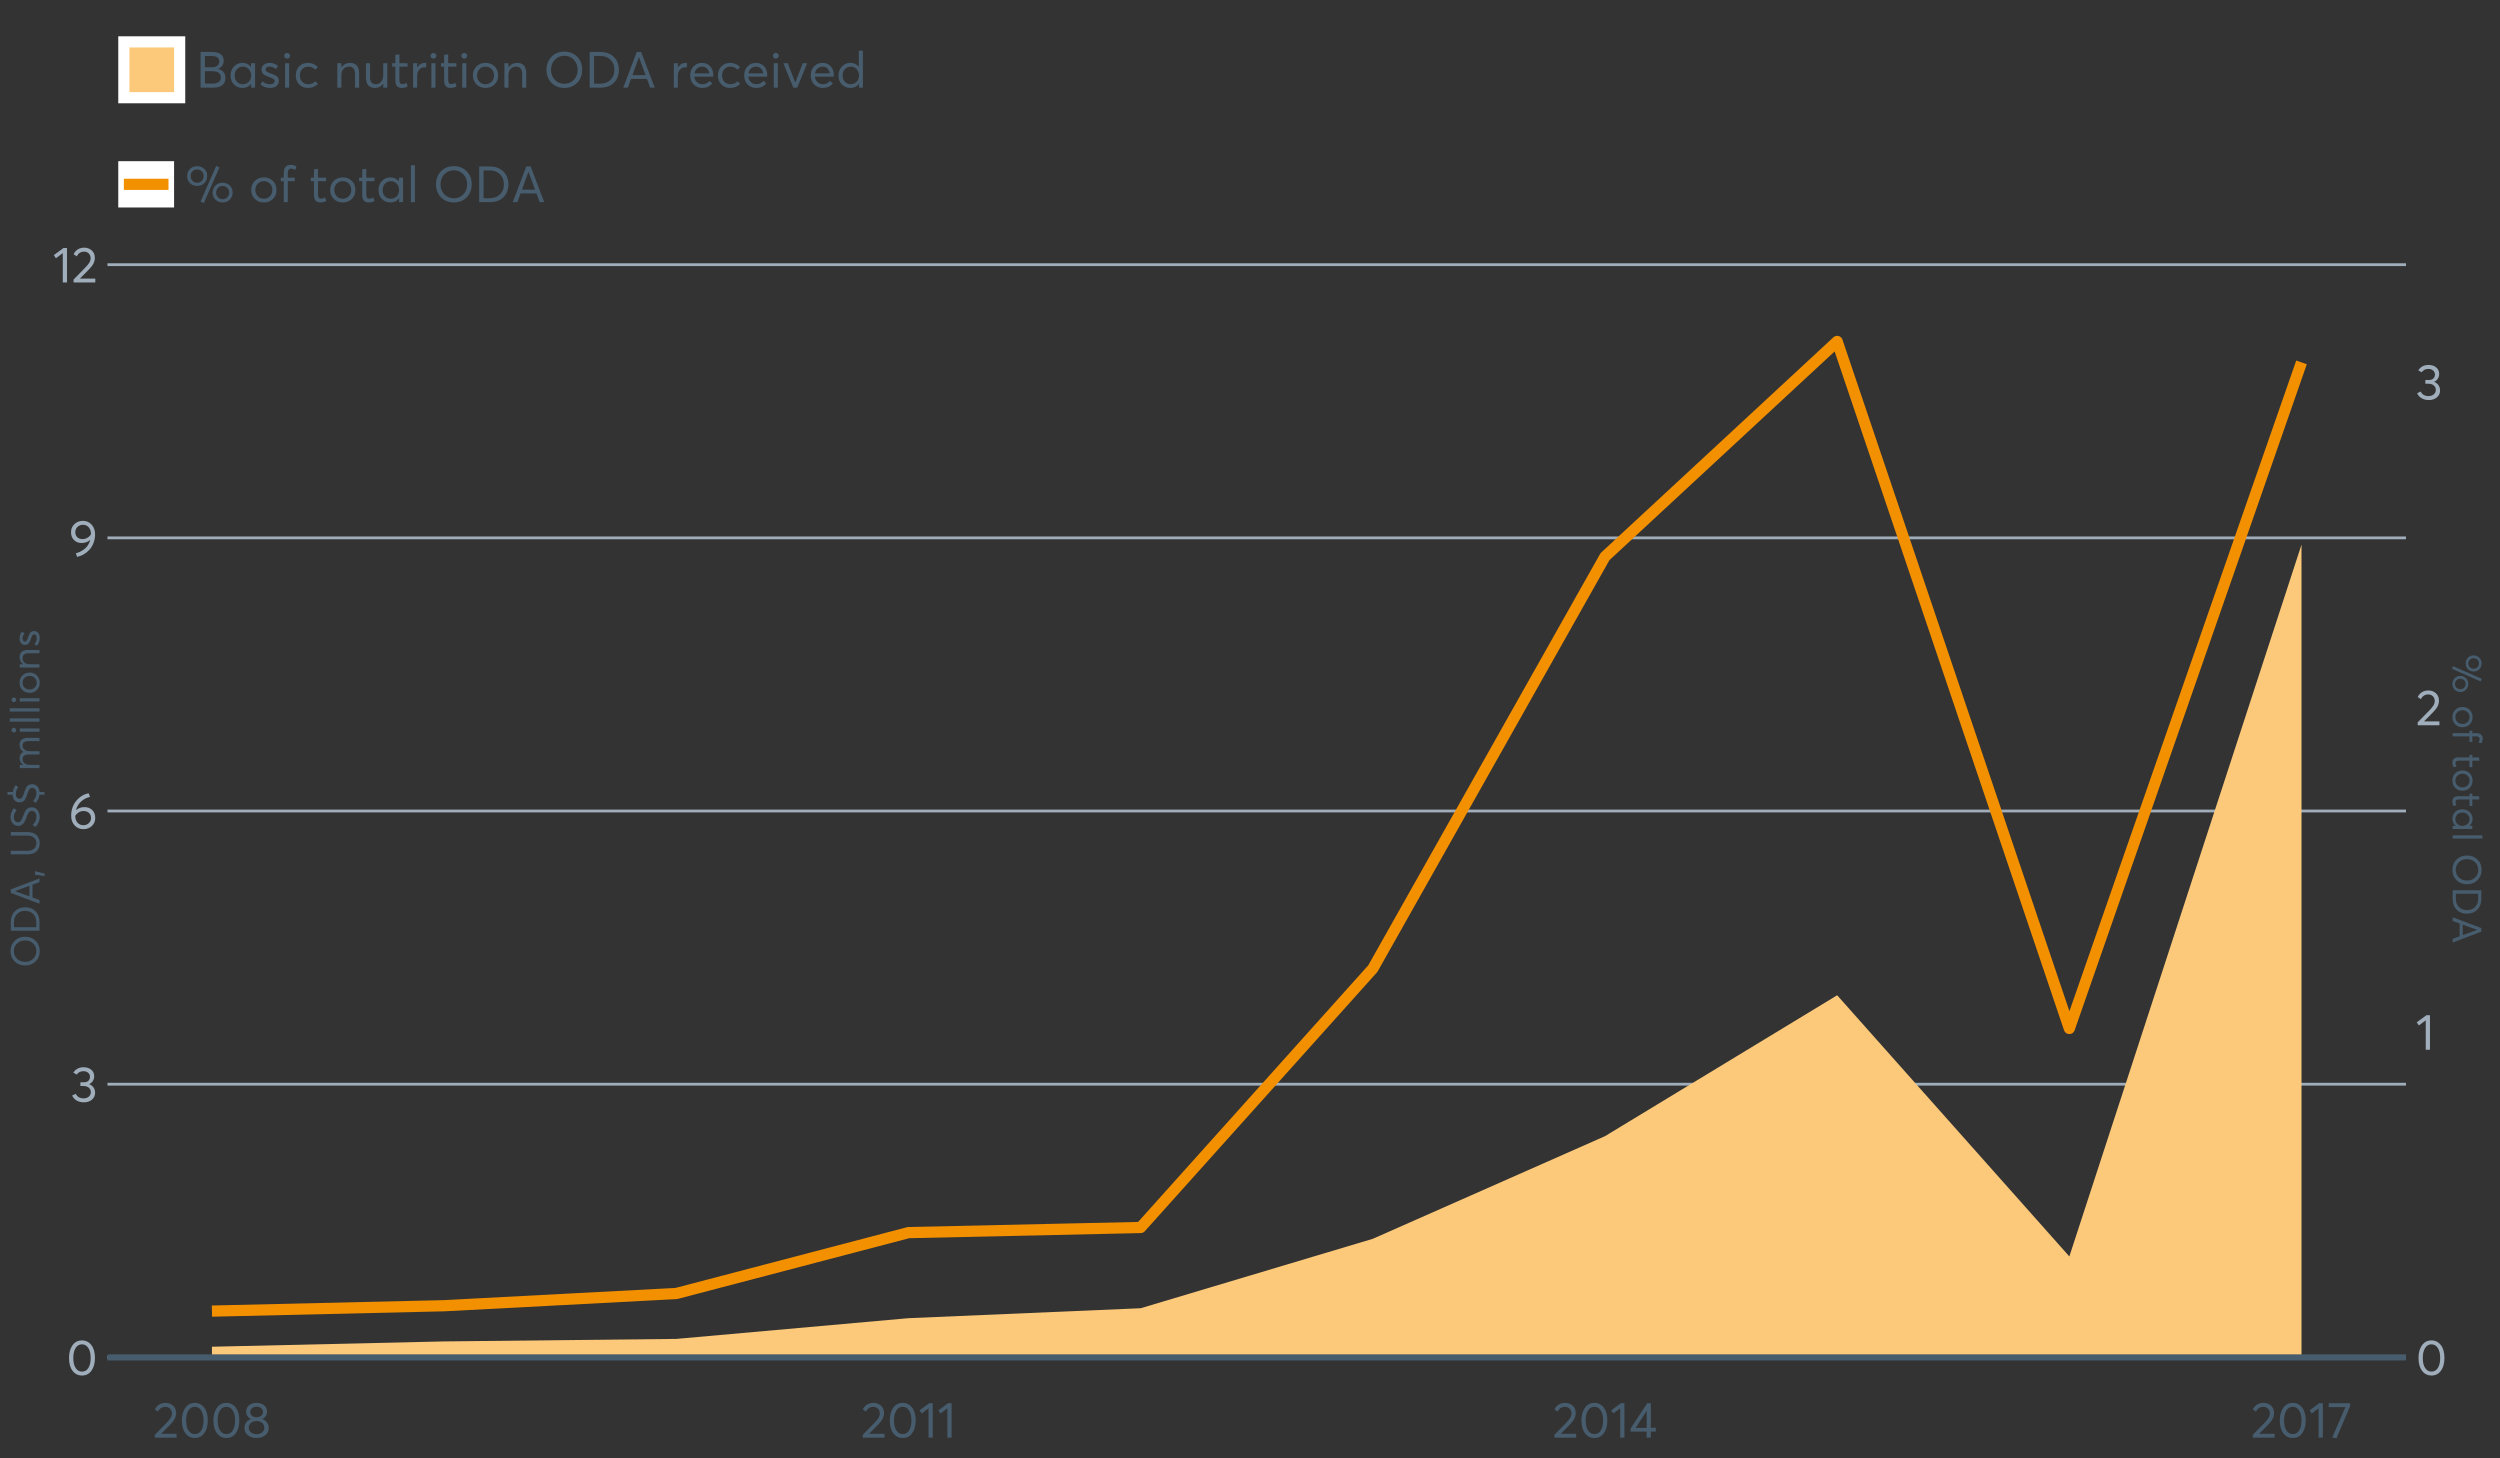 <?xml version="1.0" encoding="UTF-8"?>
<svg xmlns="http://www.w3.org/2000/svg" xmlns:xlink="http://www.w3.org/1999/xlink" width="1234.286pt" height="720pt" viewBox="0 0 1234.286 720" version="1.1">
<rect x="0" y="0" width="1234.286" height="720" fill="#333333" stroke="none"/>
<defs>
<g>
<symbol overflow="visible" id="glyph0-0">
<path style="stroke:none;" d="M 7.789 0.148 C 5.883 0.145 4.344 -0.617 3.164 -2.145 C 1.98 -3.676 1.387 -5.797 1.391 -8.508 C 1.387 -11.086 1.957 -13.176 3.102 -14.785 C 4.238 -16.387 5.801 -17.191 7.789 -17.191 C 9.688 -17.191 11.23 -16.426 12.414 -14.895 C 13.594 -13.363 14.184 -11.234 14.188 -8.508 C 14.184 -5.926 13.617 -3.836 12.488 -2.242 C 11.352 -0.648 9.785 0.145 7.789 0.148 Z M 7.789 -1.785 C 9.141 -1.781 10.195 -2.383 10.953 -3.594 C 11.703 -4.797 12.082 -6.438 12.082 -8.508 C 12.082 -10.641 11.688 -12.297 10.902 -13.48 C 10.113 -14.66 9.074 -15.25 7.789 -15.254 C 6.445 -15.25 5.395 -14.645 4.637 -13.43 C 3.871 -12.215 3.492 -10.574 3.496 -8.508 C 3.492 -6.391 3.887 -4.738 4.676 -3.559 C 5.461 -2.371 6.496 -1.781 7.789 -1.785 Z M 7.789 -1.785 "/>
</symbol>
<symbol overflow="visible" id="glyph0-1">
<path style="stroke:none;" d="M 9.129 -8.832 C 10.035 -8.48 10.746 -7.934 11.262 -7.191 C 11.773 -6.445 12.027 -5.57 12.031 -4.562 C 12.027 -3.172 11.508 -2.039 10.469 -1.164 C 9.426 -0.289 8.109 0.145 6.523 0.148 C 5.113 0.145 3.902 -0.156 2.887 -0.77 C 1.867 -1.379 1.137 -2.199 0.695 -3.227 L 2.504 -4.066 C 3.18 -2.562 4.48 -1.809 6.398 -1.812 C 7.391 -1.809 8.223 -2.094 8.902 -2.668 C 9.578 -3.234 9.918 -3.977 9.922 -4.887 C 9.918 -5.746 9.598 -6.465 8.953 -7.043 C 8.309 -7.621 7.383 -7.91 6.176 -7.914 L 4.762 -7.914 L 4.762 -9.75 L 6.426 -9.75 C 7.445 -9.75 8.215 -10.004 8.73 -10.516 C 9.242 -11.027 9.496 -11.672 9.5 -12.453 C 9.496 -13.273 9.191 -13.945 8.582 -14.461 C 7.969 -14.973 7.207 -15.227 6.301 -15.23 C 4.824 -15.227 3.719 -14.676 2.977 -13.57 L 1.289 -14.488 C 1.75 -15.312 2.414 -15.969 3.285 -16.457 C 4.152 -16.945 5.176 -17.191 6.352 -17.191 C 7.855 -17.191 9.102 -16.789 10.098 -15.988 C 11.086 -15.184 11.582 -14.098 11.586 -12.727 C 11.582 -11.883 11.367 -11.117 10.938 -10.43 C 10.504 -9.742 9.902 -9.215 9.129 -8.855 Z M 9.129 -8.832 "/>
</symbol>
<symbol overflow="visible" id="glyph0-2">
<path style="stroke:none;" d="M 7.938 -10.742 C 9.488 -10.738 10.762 -10.254 11.758 -9.289 C 12.746 -8.32 13.242 -7.004 13.246 -5.332 C 13.242 -3.762 12.684 -2.453 11.57 -1.414 C 10.453 -0.371 9.051 0.145 7.367 0.148 C 5.645 0.145 4.215 -0.465 3.074 -1.688 C 1.93 -2.91 1.359 -4.488 1.363 -6.426 C 1.359 -9.367 2.211 -11.855 3.918 -13.891 C 5.617 -15.922 7.652 -17.145 10.02 -17.562 L 10.641 -15.777 C 8.984 -15.395 7.535 -14.648 6.301 -13.543 C 5.059 -12.434 4.207 -10.996 3.746 -9.227 L 3.77 -9.227 C 4.875 -10.234 6.266 -10.738 7.938 -10.742 Z M 7.344 -1.812 C 8.461 -1.809 9.379 -2.152 10.094 -2.84 C 10.805 -3.523 11.16 -4.363 11.164 -5.359 C 11.16 -6.398 10.824 -7.234 10.156 -7.863 C 9.484 -8.488 8.59 -8.801 7.465 -8.805 C 6.574 -8.801 5.777 -8.578 5.074 -8.133 C 4.371 -7.688 3.812 -7.133 3.398 -6.473 L 3.398 -6.301 C 3.398 -4.957 3.766 -3.875 4.5 -3.051 C 5.234 -2.223 6.18 -1.809 7.344 -1.812 Z M 7.344 -1.812 "/>
</symbol>
<symbol overflow="visible" id="glyph0-3">
<path style="stroke:none;" d="M 7.07 -17.191 C 8.77 -17.191 10.191 -16.57 11.336 -15.328 C 12.473 -14.086 13.043 -12.473 13.047 -10.492 C 13.043 -9.004 12.785 -7.598 12.277 -6.277 C 11.762 -4.949 11.086 -3.828 10.246 -2.914 C 9.398 -1.992 8.449 -1.234 7.402 -0.633 C 6.348 -0.031 5.262 0.375 4.141 0.594 L 3.547 -1.191 C 5.23 -1.617 6.715 -2.375 8 -3.461 C 9.277 -4.543 10.16 -5.969 10.641 -7.738 L 10.594 -7.766 C 9.449 -6.75 8.035 -6.246 6.352 -6.25 C 4.844 -6.246 3.602 -6.734 2.629 -7.715 C 1.648 -8.688 1.16 -9.984 1.164 -11.609 C 1.16 -13.195 1.723 -14.523 2.852 -15.59 C 3.973 -16.656 5.379 -17.191 7.07 -17.191 Z M 6.797 -8.188 C 7.656 -8.184 8.461 -8.398 9.215 -8.832 C 9.965 -9.258 10.562 -9.828 11.012 -10.543 L 11.012 -10.668 C 11.008 -12.039 10.641 -13.145 9.906 -13.988 C 9.168 -14.828 8.23 -15.25 7.094 -15.254 C 5.965 -15.25 5.047 -14.895 4.34 -14.188 C 3.625 -13.473 3.27 -12.613 3.273 -11.609 C 3.27 -10.578 3.594 -9.754 4.242 -9.129 C 4.887 -8.5 5.738 -8.184 6.797 -8.188 Z M 6.797 -8.188 "/>
</symbol>
<symbol overflow="visible" id="glyph0-4">
<path style="stroke:none;" d="M 4.961 0 L 4.961 -14.512 L 1.562 -11.957 L 0.52 -13.52 L 5.309 -17.043 L 7.043 -17.043 L 7.043 0 Z M 4.961 0 "/>
</symbol>
<symbol overflow="visible" id="glyph0-5">
<path style="stroke:none;" d="M 4.141 -1.91 L 11.707 -1.91 L 11.707 0 L 0.992 0 L 0.969 -1.438 L 6.797 -7.391 C 7.656 -8.281 8.305 -9.078 8.742 -9.773 C 9.18 -10.469 9.398 -11.195 9.402 -11.957 C 9.398 -12.898 9.102 -13.68 8.508 -14.301 C 7.914 -14.918 7.145 -15.227 6.203 -15.23 C 4.562 -15.227 3.34 -14.449 2.531 -12.898 L 0.992 -13.965 C 2.078 -16.113 3.855 -17.191 6.324 -17.191 C 7.742 -17.191 8.957 -16.734 9.969 -15.824 C 10.977 -14.914 11.484 -13.699 11.484 -12.18 C 11.484 -11.199 11.258 -10.266 10.812 -9.375 C 10.363 -8.48 9.621 -7.504 8.582 -6.449 L 4.141 -1.961 Z M 4.141 -1.91 "/>
</symbol>
<symbol overflow="visible" id="glyph0-6">
<path style="stroke:none;" d="M 9.871 -9.227 C 10.844 -8.91 11.629 -8.355 12.227 -7.566 C 12.82 -6.77 13.117 -5.812 13.121 -4.688 C 13.117 -3.25 12.547 -2.082 11.41 -1.191 C 10.266 -0.297 8.836 0.145 7.121 0.148 C 5.379 0.145 3.949 -0.309 2.828 -1.227 C 1.699 -2.141 1.137 -3.297 1.141 -4.688 C 1.137 -5.812 1.434 -6.77 2.031 -7.566 C 2.625 -8.355 3.402 -8.91 4.367 -9.227 L 4.367 -9.254 C 3.734 -9.449 3.18 -9.879 2.703 -10.543 C 2.219 -11.199 1.98 -11.969 1.984 -12.848 C 1.98 -14.188 2.461 -15.246 3.422 -16.023 C 4.383 -16.801 5.613 -17.191 7.121 -17.191 C 8.652 -17.191 9.898 -16.793 10.852 -16 C 11.801 -15.203 12.273 -14.152 12.277 -12.848 C 12.273 -11.984 12.031 -11.219 11.547 -10.555 C 11.059 -9.883 10.5 -9.449 9.871 -9.254 Z M 7.121 -15.328 C 6.191 -15.328 5.438 -15.07 4.859 -14.559 C 4.277 -14.047 3.988 -13.426 3.992 -12.699 C 3.988 -11.918 4.277 -11.297 4.859 -10.828 C 5.438 -10.355 6.191 -10.117 7.121 -10.121 C 8.059 -10.117 8.824 -10.355 9.41 -10.828 C 9.996 -11.297 10.289 -11.918 10.293 -12.699 C 10.289 -13.457 9.988 -14.086 9.387 -14.582 C 8.785 -15.078 8.027 -15.328 7.121 -15.328 Z M 7.121 -1.738 C 8.258 -1.734 9.184 -2.043 9.898 -2.668 C 10.605 -3.285 10.961 -4.035 10.965 -4.91 C 10.961 -5.887 10.605 -6.676 9.898 -7.281 C 9.184 -7.883 8.258 -8.184 7.121 -8.188 C 5.957 -8.184 5.023 -7.883 4.316 -7.281 C 3.602 -6.676 3.246 -5.887 3.25 -4.91 C 3.246 -4 3.617 -3.242 4.363 -2.641 C 5.105 -2.035 6.023 -1.734 7.121 -1.738 Z M 7.121 -1.738 "/>
</symbol>
<symbol overflow="visible" id="glyph0-7">
<path style="stroke:none;" d="M 8.684 0 L 8.684 -3 L 0.77 -3 L 0.77 -4.488 L 9.004 -17.043 L 10.766 -17.043 L 10.766 -4.887 L 13.246 -4.887 L 13.246 -3 L 10.766 -3 L 10.766 0 Z M 3.273 -4.836 L 8.73 -4.836 L 8.73 -13.246 Z M 3.273 -4.836 "/>
</symbol>
<symbol overflow="visible" id="glyph0-8">
<path style="stroke:none;" d="M 0.668 -17.043 L 11.211 -17.043 L 11.211 -15.578 L 4.465 0.297 L 2.383 -0.125 L 8.906 -15.105 L 0.668 -15.105 Z M 0.668 -17.043 "/>
</symbol>
<symbol overflow="visible" id="glyph0-9">
<path style="stroke:none;" d="M 10.891 -9.254 C 11.965 -9.02 12.84 -8.523 13.52 -7.766 C 14.191 -7 14.531 -6 14.535 -4.762 C 14.531 -3.32 14.035 -2.168 13.047 -1.301 C 12.051 -0.434 10.586 0 8.656 0 L 2.234 0 L 2.234 -17.613 L 7.988 -17.613 C 9.77 -17.613 11.164 -17.262 12.168 -16.559 C 13.164 -15.855 13.664 -14.773 13.668 -13.32 C 13.664 -12.422 13.43 -11.609 12.961 -10.875 C 12.488 -10.141 11.797 -9.613 10.891 -9.301 Z M 4.391 -15.629 L 4.391 -10.047 L 7.961 -10.047 C 8.918 -10.043 9.742 -10.273 10.43 -10.738 C 11.117 -11.199 11.461 -11.918 11.461 -12.898 C 11.461 -14.715 10.152 -15.625 7.539 -15.629 Z M 8.062 -1.984 C 9.352 -1.98 10.375 -2.23 11.137 -2.738 C 11.895 -3.238 12.273 -3.98 12.277 -4.961 C 12.273 -5.949 11.918 -6.723 11.211 -7.281 C 10.496 -7.832 9.48 -8.109 8.16 -8.113 L 4.391 -8.113 L 4.391 -1.984 Z M 8.062 -1.984 "/>
</symbol>
<symbol overflow="visible" id="glyph0-10">
<path style="stroke:none;" d="M 11.285 -12.082 L 13.297 -12.082 L 13.297 0 L 11.359 0 L 11.359 -1.91 L 11.336 -1.91 C 10.309 -0.539 8.902 0.145 7.121 0.148 C 5.41 0.145 3.996 -0.414 2.875 -1.539 C 1.75 -2.66 1.188 -4.133 1.191 -5.953 C 1.188 -7.738 1.746 -9.23 2.863 -10.43 C 3.977 -11.629 5.387 -12.227 7.094 -12.23 C 8.812 -12.227 10.203 -11.574 11.262 -10.27 L 11.285 -10.27 Z M 7.293 -1.688 C 8.414 -1.688 9.371 -2.086 10.168 -2.891 C 10.957 -3.688 11.355 -4.711 11.359 -5.953 C 11.355 -7.191 10.973 -8.234 10.207 -9.09 C 9.438 -9.938 8.473 -10.363 7.316 -10.367 C 6.156 -10.363 5.184 -9.957 4.402 -9.141 C 3.613 -8.32 3.223 -7.258 3.227 -5.953 C 3.223 -4.711 3.598 -3.688 4.352 -2.891 C 5.102 -2.086 6.082 -1.688 7.293 -1.688 Z M 7.293 -1.688 "/>
</symbol>
<symbol overflow="visible" id="glyph0-11">
<path style="stroke:none;" d="M 5.605 0.148 C 3.734 0.145 2.156 -0.43 0.867 -1.586 L 1.91 -3.102 C 2.949 -2.137 4.18 -1.656 5.605 -1.66 C 6.297 -1.656 6.852 -1.816 7.266 -2.133 C 7.68 -2.445 7.887 -2.824 7.887 -3.273 C 7.887 -3.734 7.684 -4.086 7.277 -4.328 C 6.871 -4.566 6.164 -4.859 5.16 -5.211 C 5.09 -5.223 5.039 -5.238 5.012 -5.258 C 3.832 -5.668 2.938 -6.141 2.32 -6.672 C 1.699 -7.199 1.387 -7.969 1.391 -8.98 C 1.387 -9.902 1.762 -10.676 2.516 -11.297 C 3.266 -11.918 4.223 -12.227 5.383 -12.23 C 6.918 -12.227 8.297 -11.73 9.523 -10.742 L 8.484 -9.152 C 7.523 -9.98 6.457 -10.395 5.285 -10.395 C 4.801 -10.395 4.367 -10.262 3.992 -9.996 C 3.609 -9.73 3.422 -9.391 3.422 -8.98 C 3.422 -8.547 3.605 -8.199 3.98 -7.938 C 4.348 -7.668 4.926 -7.387 5.707 -7.094 C 5.836 -7.043 6.078 -6.953 6.434 -6.82 C 6.789 -6.688 7.023 -6.594 7.141 -6.547 C 7.254 -6.492 7.453 -6.406 7.738 -6.285 C 8.016 -6.16 8.207 -6.07 8.309 -6.016 C 8.406 -5.957 8.559 -5.863 8.766 -5.73 C 8.973 -5.598 9.113 -5.48 9.188 -5.383 C 9.262 -5.281 9.359 -5.148 9.488 -4.984 C 9.609 -4.816 9.699 -4.656 9.75 -4.5 C 9.797 -4.344 9.836 -4.16 9.871 -3.953 C 9.902 -3.746 9.918 -3.527 9.922 -3.301 C 9.918 -2.305 9.547 -1.484 8.805 -0.832 C 8.059 -0.18 6.992 0.145 5.605 0.148 Z M 5.605 0.148 "/>
</symbol>
<symbol overflow="visible" id="glyph0-12">
<path style="stroke:none;" d="M 3.102 -14.312 C 2.684 -14.309 2.34 -14.445 2.07 -14.723 C 1.793 -14.992 1.656 -15.328 1.66 -15.727 C 1.656 -16.121 1.793 -16.453 2.07 -16.73 C 2.34 -17 2.684 -17.137 3.102 -17.141 C 3.492 -17.137 3.832 -16.996 4.117 -16.719 C 4.395 -16.434 4.535 -16.105 4.539 -15.727 C 4.535 -15.328 4.395 -14.992 4.117 -14.723 C 3.832 -14.445 3.492 -14.309 3.102 -14.312 Z M 2.082 0 L 2.082 -12.082 L 4.094 -12.082 L 4.094 0 Z M 2.082 0 "/>
</symbol>
<symbol overflow="visible" id="glyph0-13">
<path style="stroke:none;" d="M 7.145 0.148 C 5.387 0.145 3.953 -0.426 2.84 -1.574 C 1.719 -2.723 1.16 -4.207 1.164 -6.027 C 1.16 -7.844 1.727 -9.332 2.863 -10.492 C 3.992 -11.648 5.445 -12.227 7.219 -12.23 C 8.145 -12.227 9.039 -12.043 9.91 -11.672 C 10.773 -11.297 11.5 -10.762 12.082 -10.07 L 10.691 -8.855 C 9.879 -9.859 8.754 -10.363 7.316 -10.367 C 6.109 -10.363 5.121 -9.961 4.352 -9.152 C 3.582 -8.34 3.199 -7.297 3.199 -6.027 C 3.199 -4.734 3.578 -3.688 4.34 -2.891 C 5.098 -2.086 6.09 -1.688 7.316 -1.688 C 8.719 -1.688 9.859 -2.164 10.742 -3.125 L 12.129 -1.887 C 11.598 -1.289 10.895 -0.801 10.02 -0.422 C 9.145 -0.043 8.184 0.145 7.145 0.148 Z M 7.145 0.148 "/>
</symbol>
<symbol overflow="visible" id="glyph0-14">
<path style="stroke:none;" d=""/>
</symbol>
<symbol overflow="visible" id="glyph0-15">
<path style="stroke:none;" d="M 8.336 -12.23 C 9.672 -12.227 10.73 -11.801 11.508 -10.953 C 12.285 -10.098 12.672 -8.836 12.676 -7.168 L 12.676 0 L 10.668 0 L 10.668 -6.598 C 10.664 -9.109 9.68 -10.363 7.715 -10.367 C 6.555 -10.363 5.633 -9.98 4.945 -9.215 C 4.258 -8.445 3.914 -7.383 3.918 -6.027 L 3.918 0 L 1.91 0 L 1.91 -12.082 L 3.918 -12.082 L 3.918 -9.973 L 3.945 -9.973 C 5 -11.477 6.465 -12.227 8.336 -12.23 Z M 8.336 -12.23 "/>
</symbol>
<symbol overflow="visible" id="glyph0-16">
<path style="stroke:none;" d="M 10.195 -12.082 L 12.203 -12.082 L 12.203 0 L 10.195 0 L 10.195 -2.008 L 10.172 -2.008 C 9.16 -0.57 7.836 0.145 6.203 0.148 C 4.762 0.145 3.645 -0.27 2.852 -1.102 C 2.055 -1.938 1.656 -3.199 1.66 -4.887 L 1.66 -12.082 L 3.672 -12.082 L 3.672 -5.457 C 3.668 -4.113 3.91 -3.152 4.402 -2.566 C 4.887 -1.98 5.629 -1.688 6.621 -1.688 C 7.613 -1.688 8.457 -2.094 9.152 -2.914 C 9.848 -3.727 10.195 -4.832 10.195 -6.227 Z M 10.195 -12.082 "/>
</symbol>
<symbol overflow="visible" id="glyph0-17">
<path style="stroke:none;" d="M 5.332 0.148 C 3.23 0.145 2.18 -1.102 2.184 -3.598 L 2.184 -10.344 L 0.645 -10.344 L 0.645 -12.082 L 2.184 -12.082 L 2.184 -16.199 L 4.191 -16.422 L 4.191 -12.082 L 8.211 -12.082 L 8.211 -10.344 L 4.191 -10.344 L 4.191 -3.895 C 4.188 -3.148 4.301 -2.602 4.527 -2.258 C 4.75 -1.906 5.133 -1.734 5.68 -1.738 C 6.305 -1.734 6.984 -1.941 7.715 -2.355 L 8.262 -0.594 C 7.367 -0.098 6.391 0.145 5.332 0.148 Z M 5.332 0.148 "/>
</symbol>
<symbol overflow="visible" id="glyph0-18">
<path style="stroke:none;" d="M 7.887 -12.23 C 8.137 -12.227 8.301 -12.219 8.383 -12.203 L 8.383 -9.973 C 8.02 -10.004 7.754 -10.02 7.59 -10.02 C 6.461 -10.02 5.57 -9.629 4.91 -8.855 C 4.246 -8.074 3.914 -7.066 3.918 -5.828 L 3.918 0 L 1.91 0 L 1.91 -12.082 L 3.918 -12.082 L 3.918 -9.945 L 3.945 -9.945 C 4.883 -11.465 6.199 -12.227 7.887 -12.23 Z M 7.887 -12.23 "/>
</symbol>
<symbol overflow="visible" id="glyph0-19">
<path style="stroke:none;" d="M 7.418 0.148 C 5.562 0.145 4.055 -0.438 2.898 -1.613 C 1.738 -2.785 1.16 -4.258 1.164 -6.027 C 1.16 -7.797 1.738 -9.273 2.898 -10.457 C 4.055 -11.637 5.562 -12.227 7.418 -12.23 C 9.203 -12.227 10.68 -11.648 11.855 -10.492 C 13.027 -9.332 13.617 -7.844 13.617 -6.027 C 13.617 -4.207 13.027 -2.723 11.855 -1.574 C 10.68 -0.426 9.203 0.145 7.418 0.148 Z M 7.418 -1.688 C 8.59 -1.688 9.578 -2.094 10.383 -2.914 C 11.184 -3.727 11.582 -4.766 11.586 -6.027 C 11.582 -7.297 11.188 -8.34 10.395 -9.152 C 9.598 -9.961 8.605 -10.363 7.418 -10.367 C 6.176 -10.363 5.16 -9.945 4.375 -9.113 C 3.59 -8.277 3.199 -7.25 3.199 -6.027 C 3.199 -4.801 3.59 -3.77 4.375 -2.938 C 5.16 -2.102 6.176 -1.688 7.418 -1.688 Z M 7.418 -1.688 "/>
</symbol>
<symbol overflow="visible" id="glyph0-20">
<path style="stroke:none;" d="M 10.32 0.148 C 7.703 0.145 5.574 -0.699 3.93 -2.395 C 2.285 -4.086 1.465 -6.223 1.465 -8.805 C 1.465 -11.383 2.285 -13.523 3.93 -15.23 C 5.574 -16.93 7.703 -17.781 10.32 -17.785 C 12.828 -17.781 14.922 -16.953 16.594 -15.293 C 18.266 -13.629 19.102 -11.465 19.102 -8.805 C 19.102 -6.156 18.266 -4.004 16.594 -2.344 C 14.922 -0.684 12.828 0.145 10.32 0.148 Z M 10.32 -1.91 C 12.168 -1.91 13.719 -2.559 14.969 -3.855 C 16.215 -5.152 16.84 -6.801 16.844 -8.805 C 16.84 -10.82 16.215 -12.477 14.969 -13.777 C 13.719 -15.074 12.168 -15.727 10.32 -15.727 C 8.383 -15.727 6.797 -15.059 5.555 -13.73 C 4.312 -12.395 3.691 -10.754 3.695 -8.805 C 3.691 -6.852 4.312 -5.215 5.555 -3.895 C 6.797 -2.57 8.383 -1.91 10.32 -1.91 Z M 10.32 -1.91 "/>
</symbol>
<symbol overflow="visible" id="glyph0-21">
<path style="stroke:none;" d="M 2.234 0 L 2.234 -17.613 L 7.516 -17.613 C 10.277 -17.613 12.488 -16.797 14.152 -15.168 C 15.809 -13.539 16.641 -11.41 16.645 -8.781 C 16.641 -6.148 15.824 -4.027 14.199 -2.418 C 12.566 -0.805 10.363 0 7.59 0 Z M 4.391 -1.961 L 7.441 -1.961 C 9.543 -1.957 11.234 -2.594 12.516 -3.871 C 13.797 -5.141 14.438 -6.777 14.438 -8.781 C 14.438 -10.812 13.801 -12.465 12.527 -13.742 C 11.254 -15.012 9.59 -15.648 7.539 -15.652 L 4.391 -15.652 Z M 4.391 -1.961 "/>
</symbol>
<symbol overflow="visible" id="glyph0-22">
<path style="stroke:none;" d="M 13.965 0 L 12.402 -4.293 L 4.539 -4.293 L 2.977 0 L 0.695 0 L 7.367 -17.613 L 9.523 -17.613 L 16.246 0 Z M 5.234 -6.176 L 11.707 -6.176 L 8.484 -14.984 L 8.434 -14.984 Z M 5.234 -6.176 "/>
</symbol>
<symbol overflow="visible" id="glyph0-23">
<path style="stroke:none;" d="M 12.551 -6.227 C 12.551 -6.09 12.543 -5.918 12.527 -5.707 L 12.504 -5.406 L 3.199 -5.406 C 3.332 -4.281 3.766 -3.379 4.5 -2.703 C 5.234 -2.023 6.148 -1.688 7.242 -1.688 C 8.648 -1.688 9.781 -2.23 10.641 -3.324 L 12.055 -2.109 C 10.875 -0.605 9.246 0.145 7.168 0.148 C 5.426 0.145 3.992 -0.426 2.863 -1.574 C 1.727 -2.723 1.16 -4.207 1.164 -6.027 C 1.16 -7.828 1.711 -9.312 2.812 -10.48 C 3.914 -11.645 5.289 -12.227 6.945 -12.23 C 8.609 -12.227 9.961 -11.664 11 -10.543 C 12.031 -9.414 12.551 -7.977 12.551 -6.227 Z M 9.402 -9.477 C 8.789 -10.066 8.004 -10.363 7.043 -10.367 C 6.082 -10.363 5.258 -10.07 4.574 -9.488 C 3.887 -8.898 3.453 -8.094 3.273 -7.07 L 10.566 -7.07 C 10.398 -8.074 10.012 -8.875 9.402 -9.477 Z M 9.402 -9.477 "/>
</symbol>
<symbol overflow="visible" id="glyph0-24">
<path style="stroke:none;" d="M 10.195 -12.082 L 12.379 -12.082 L 7.465 0 L 5.531 0 L 0.594 -12.082 L 2.754 -12.082 L 6.473 -2.555 L 6.547 -2.555 Z M 10.195 -12.082 "/>
</symbol>
<symbol overflow="visible" id="glyph0-25">
<path style="stroke:none;" d="M 11.211 -18.258 L 13.223 -18.258 L 13.223 0 L 11.312 0 L 11.312 -1.91 L 11.262 -1.91 C 10.234 -0.539 8.844 0.145 7.094 0.148 C 5.387 0.145 3.973 -0.414 2.852 -1.539 C 1.723 -2.66 1.16 -4.133 1.164 -5.953 C 1.16 -7.738 1.719 -9.23 2.84 -10.43 C 3.953 -11.629 5.363 -12.227 7.07 -12.23 C 8.785 -12.227 10.156 -11.574 11.188 -10.27 L 11.211 -10.27 Z M 7.27 -1.688 C 8.359 -1.688 9.301 -2.086 10.094 -2.891 C 10.887 -3.688 11.285 -4.711 11.285 -5.953 C 11.285 -7.191 10.902 -8.234 10.145 -9.09 C 9.379 -9.938 8.43 -10.363 7.293 -10.367 C 6.133 -10.363 5.16 -9.957 4.375 -9.141 C 3.59 -8.32 3.199 -7.258 3.199 -5.953 C 3.199 -4.711 3.574 -3.688 4.328 -2.891 C 5.078 -2.086 6.059 -1.688 7.27 -1.688 Z M 7.27 -1.688 "/>
</symbol>
<symbol overflow="visible" id="glyph0-26">
<path style="stroke:none;" d="M 9.375 0.422 L 7.738 -0.273 L 15.453 -17.91 L 17.09 -17.191 Z M 6.051 -8.012 C 4.66 -8.008 3.492 -8.465 2.543 -9.375 C 1.59 -10.285 1.113 -11.465 1.117 -12.922 C 1.113 -14.273 1.57 -15.422 2.492 -16.359 C 3.406 -17.293 4.594 -17.758 6.051 -17.762 C 7.438 -17.758 8.613 -17.312 9.574 -16.422 C 10.531 -15.527 11.008 -14.359 11.012 -12.922 C 11.008 -11.547 10.547 -10.387 9.621 -9.438 C 8.695 -8.484 7.504 -8.008 6.051 -8.012 Z M 6.078 -9.602 C 7.016 -9.598 7.785 -9.914 8.383 -10.555 C 8.977 -11.188 9.273 -11.969 9.277 -12.898 C 9.273 -13.852 8.965 -14.633 8.348 -15.242 C 7.727 -15.844 6.969 -16.148 6.078 -16.148 C 5.133 -16.148 4.363 -15.836 3.77 -15.219 C 3.172 -14.594 2.875 -13.82 2.879 -12.898 C 2.875 -11.918 3.184 -11.125 3.797 -10.516 C 4.406 -9.902 5.164 -9.598 6.078 -9.602 Z M 18.629 0.148 C 17.238 0.145 16.07 -0.305 15.117 -1.215 C 14.164 -2.121 13.688 -3.297 13.691 -4.738 C 13.688 -6.094 14.152 -7.242 15.082 -8.188 C 16.008 -9.125 17.188 -9.598 18.629 -9.602 C 20.012 -9.598 21.188 -9.141 22.148 -8.234 C 23.109 -7.32 23.59 -6.156 23.59 -4.738 C 23.59 -3.363 23.129 -2.207 22.211 -1.266 C 21.293 -0.324 20.098 0.145 18.629 0.148 Z M 18.629 -1.438 C 19.582 -1.434 20.359 -1.75 20.961 -2.379 C 21.555 -3.008 21.855 -3.785 21.855 -4.715 C 21.855 -5.688 21.543 -6.477 20.922 -7.082 C 20.301 -7.684 19.535 -7.984 18.629 -7.988 C 17.684 -7.984 16.918 -7.672 16.332 -7.043 C 15.742 -6.414 15.449 -5.637 15.453 -4.715 C 15.449 -3.75 15.758 -2.965 16.371 -2.355 C 16.98 -1.742 17.73 -1.434 18.629 -1.438 Z M 18.629 -1.438 "/>
</symbol>
<symbol overflow="visible" id="glyph0-27">
<path style="stroke:none;" d="M 2.43 0 L 2.43 -10.344 L 0.941 -10.344 L 0.941 -12.082 L 2.43 -12.082 L 2.43 -14.512 C 2.426 -15.797 2.719 -16.773 3.309 -17.438 C 3.895 -18.098 4.727 -18.426 5.805 -18.43 C 6.828 -18.426 7.77 -18.172 8.633 -17.66 L 8.188 -15.926 C 7.391 -16.34 6.688 -16.547 6.078 -16.547 C 4.965 -16.547 4.41 -15.809 4.414 -14.336 L 4.414 -12.082 L 7.84 -12.082 L 7.84 -10.344 L 4.414 -10.344 L 4.414 0 Z M 2.43 0 "/>
</symbol>
<symbol overflow="visible" id="glyph0-28">
<path style="stroke:none;" d="M 2.082 0 L 2.082 -18.258 L 4.094 -18.258 L 4.094 0 Z M 2.082 0 "/>
</symbol>
<symbol overflow="visible" id="glyph1-0">
<path style="stroke:none;" d="M 0.121 -8.297 C 0.117 -6.195 -0.562 -4.48 -1.922 -3.16 C -3.285 -1.832 -5.004 -1.172 -7.078 -1.176 C -9.152 -1.172 -10.875 -1.832 -12.246 -3.16 C -13.613 -4.48 -14.297 -6.195 -14.301 -8.297 C -14.297 -10.316 -13.629 -11.996 -12.297 -13.34 C -10.957 -14.68 -9.219 -15.352 -7.082 -15.355 C -4.953 -15.352 -3.219 -14.68 -1.883 -13.34 C -0.547 -11.996 0.117 -10.316 0.121 -8.297 Z M -1.535 -8.297 C -1.535 -9.785 -2.055 -11.031 -3.102 -12.035 C -4.141 -13.039 -5.469 -13.539 -7.082 -13.543 C -8.699 -13.539 -10.031 -13.039 -11.078 -12.035 C -12.121 -11.031 -12.645 -9.785 -12.645 -8.297 C -12.645 -6.742 -12.109 -5.465 -11.039 -4.469 C -9.969 -3.469 -8.648 -2.969 -7.078 -2.973 C -5.508 -2.969 -4.191 -3.469 -3.129 -4.469 C -2.066 -5.465 -1.535 -6.742 -1.535 -8.297 Z M -1.535 -8.297 "/>
</symbol>
<symbol overflow="visible" id="glyph1-1">
<path style="stroke:none;" d="M 0 -1.797 L -14.16 -1.797 L -14.16 -6.043 C -14.156 -8.262 -13.5 -10.043 -12.195 -11.379 C -10.883 -12.715 -9.172 -13.383 -7.059 -13.383 C -4.945 -13.383 -3.242 -12.727 -1.945 -11.418 C -0.648 -10.105 0 -8.332 0 -6.102 Z M -1.574 -3.531 L -1.574 -5.984 C -1.57 -7.668 -2.082 -9.027 -3.109 -10.062 C -4.133 -11.09 -5.449 -11.605 -7.059 -11.609 C -8.691 -11.605 -10.02 -11.094 -11.047 -10.07 C -12.07 -9.043 -12.586 -7.707 -12.586 -6.062 L -12.586 -3.531 Z M -1.574 -3.531 "/>
</symbol>
<symbol overflow="visible" id="glyph1-2">
<path style="stroke:none;" d="M 0 -11.23 L -3.449 -9.973 L -3.449 -3.648 L 0 -2.395 L 0 -0.559 L -14.16 -5.922 L -14.16 -7.66 L 0 -13.062 Z M -4.965 -4.207 L -4.965 -9.414 L -12.047 -6.82 L -12.047 -6.781 Z M -4.965 -4.207 "/>
</symbol>
<symbol overflow="visible" id="glyph1-3">
<path style="stroke:none;" d="M 2.594 -0.637 L -2.195 -1.277 L -2.195 -3.051 L 2.594 -1.836 Z M 2.594 -0.637 "/>
</symbol>
<symbol overflow="visible" id="glyph1-4">
<path style="stroke:none;" d=""/>
</symbol>
<symbol overflow="visible" id="glyph1-5">
<path style="stroke:none;" d="M 0.121 -7.059 C 0.117 -5.406 -0.402 -4.082 -1.445 -3.09 C -2.488 -2.09 -3.93 -1.594 -5.766 -1.594 L -14.16 -1.594 L -14.16 -3.332 L -5.883 -3.332 C -4.566 -3.328 -3.512 -3.668 -2.723 -4.348 C -1.93 -5.023 -1.535 -5.926 -1.535 -7.059 C -1.535 -8.188 -1.922 -9.098 -2.703 -9.789 C -3.477 -10.48 -4.539 -10.828 -5.883 -10.828 L -14.16 -10.828 L -14.16 -12.566 L -5.766 -12.566 C -3.941 -12.562 -2.504 -12.066 -1.453 -11.078 C -0.406 -10.086 0.117 -8.746 0.121 -7.059 Z M 0.121 -7.059 "/>
</symbol>
<symbol overflow="visible" id="glyph1-6">
<path style="stroke:none;" d="M 0.121 -5.902 C 0.117 -3.918 -0.613 -2.246 -2.074 -0.879 L -3.391 -1.996 C -2.777 -2.484 -2.312 -3.082 -1.992 -3.789 C -1.672 -4.492 -1.512 -5.203 -1.516 -5.922 C -1.512 -6.797 -1.703 -7.5 -2.094 -8.027 C -2.477 -8.551 -3.012 -8.812 -3.691 -8.816 C -4.062 -8.812 -4.379 -8.75 -4.648 -8.625 C -4.91 -8.5 -5.148 -8.281 -5.355 -7.977 C -5.559 -7.668 -5.723 -7.375 -5.852 -7.09 C -5.977 -6.801 -6.141 -6.391 -6.344 -5.863 C -6.379 -5.766 -6.406 -5.691 -6.422 -5.645 C -6.609 -5.121 -6.77 -4.699 -6.91 -4.379 C -7.047 -4.051 -7.246 -3.68 -7.5 -3.262 C -7.75 -2.84 -8.004 -2.512 -8.266 -2.281 C -8.523 -2.047 -8.848 -1.848 -9.242 -1.676 C -9.633 -1.504 -10.07 -1.418 -10.551 -1.418 C -11.598 -1.418 -12.48 -1.836 -13.203 -2.672 C -13.918 -3.508 -14.285 -4.531 -14.301 -5.742 C -14.297 -7.336 -13.746 -8.832 -12.645 -10.23 L -11.289 -9.176 C -12.215 -8.07 -12.68 -6.926 -12.684 -5.742 C -12.68 -5.051 -12.496 -4.457 -12.133 -3.969 C -11.766 -3.473 -11.266 -3.227 -10.629 -3.23 C -10.363 -3.227 -10.121 -3.281 -9.902 -3.391 C -9.684 -3.496 -9.504 -3.617 -9.363 -3.75 C -9.223 -3.883 -9.066 -4.113 -8.895 -4.445 C -8.723 -4.777 -8.59 -5.039 -8.504 -5.234 C -8.414 -5.422 -8.281 -5.758 -8.098 -6.242 C -7.539 -7.703 -7.098 -8.668 -6.781 -9.133 C -6.102 -10.129 -5.133 -10.629 -3.871 -10.629 C -2.617 -10.629 -1.641 -10.164 -0.938 -9.242 C -0.234 -8.316 0.117 -7.203 0.121 -5.902 Z M 0.121 -5.902 "/>
</symbol>
<symbol overflow="visible" id="glyph1-7">
<path style="stroke:none;" d="M -3.609 -10.391 C -2.586 -10.387 -1.742 -10.047 -1.086 -9.363 C -0.426 -8.676 -0.055 -7.727 0.039 -6.523 L 2.473 -6.523 L 2.473 -5.188 L 0.02 -5.188 C -0.141 -3.652 -0.789 -2.297 -1.934 -1.117 L -3.172 -2.152 C -2.062 -3.277 -1.512 -4.562 -1.516 -6.004 C -1.512 -6.758 -1.691 -7.371 -2.055 -7.848 C -2.41 -8.316 -2.895 -8.555 -3.512 -8.555 C -4.172 -8.555 -4.668 -8.324 -4.996 -7.867 C -5.32 -7.406 -5.648 -6.641 -5.984 -5.566 C -6.152 -5.02 -6.301 -4.59 -6.422 -4.277 C -6.539 -3.965 -6.707 -3.598 -6.93 -3.18 C -7.148 -2.762 -7.375 -2.441 -7.609 -2.223 C -7.84 -2 -8.141 -1.809 -8.516 -1.645 C -8.883 -1.477 -9.297 -1.395 -9.754 -1.395 C -10.75 -1.395 -11.574 -1.73 -12.227 -2.402 C -12.875 -3.074 -13.227 -4 -13.281 -5.188 L -15.797 -5.188 L -15.797 -6.523 L -13.184 -6.523 C -12.969 -7.82 -12.48 -8.957 -11.727 -9.934 L -10.492 -8.914 C -11.273 -7.836 -11.664 -6.723 -11.668 -5.566 C -11.664 -4.848 -11.504 -4.27 -11.188 -3.84 C -10.867 -3.402 -10.422 -3.188 -9.852 -3.191 C -9.555 -3.188 -9.297 -3.25 -9.074 -3.379 C -8.844 -3.504 -8.641 -3.719 -8.465 -4.027 C -8.281 -4.332 -8.137 -4.621 -8.027 -4.895 C -7.914 -5.164 -7.77 -5.555 -7.598 -6.062 C -7.398 -6.672 -7.238 -7.145 -7.121 -7.477 C -6.996 -7.809 -6.824 -8.191 -6.602 -8.625 C -6.371 -9.055 -6.133 -9.375 -5.891 -9.594 C -5.641 -9.805 -5.328 -9.992 -4.945 -10.152 C -4.559 -10.309 -4.113 -10.387 -3.609 -10.391 Z M -3.609 -10.391 "/>
</symbol>
<symbol overflow="visible" id="glyph1-8">
<path style="stroke:none;" d="M -9.832 -13.082 C -9.832 -15.352 -8.449 -16.488 -5.684 -16.492 L 0 -16.492 L 0 -14.879 L -5.246 -14.879 C -6.316 -14.875 -7.102 -14.691 -7.598 -14.328 C -8.086 -13.961 -8.332 -13.387 -8.336 -12.605 C -8.332 -11.832 -8.012 -11.188 -7.379 -10.668 C -6.738 -10.148 -5.891 -9.891 -4.828 -9.891 L 0 -9.891 L 0 -8.277 L -5.266 -8.277 C -7.309 -8.273 -8.332 -7.504 -8.336 -5.965 C -8.332 -5.152 -8.012 -4.48 -7.379 -3.949 C -6.738 -3.418 -5.891 -3.152 -4.828 -3.152 L 0 -3.152 L 0 -1.555 L -9.715 -1.555 L -9.715 -3.152 L -8.039 -3.152 L -8.039 -3.172 C -8.609 -3.566 -9.051 -4.051 -9.363 -4.625 C -9.676 -5.195 -9.832 -5.801 -9.832 -6.441 C -9.832 -7.996 -9.191 -9.027 -7.918 -9.535 L -7.918 -9.555 C -9.191 -10.348 -9.832 -11.523 -9.832 -13.082 Z M -9.832 -13.082 "/>
</symbol>
<symbol overflow="visible" id="glyph1-9">
<path style="stroke:none;" d="M -11.508 -2.492 C -11.508 -2.156 -11.617 -1.883 -11.836 -1.664 C -12.055 -1.445 -12.324 -1.336 -12.645 -1.336 C -12.965 -1.336 -13.234 -1.445 -13.453 -1.664 C -13.672 -1.883 -13.781 -2.156 -13.781 -2.492 C -13.781 -2.809 -13.668 -3.082 -13.441 -3.309 C -13.215 -3.531 -12.949 -3.645 -12.645 -3.648 C -12.324 -3.645 -12.055 -3.531 -11.836 -3.309 C -11.617 -3.082 -11.508 -2.809 -11.508 -2.492 Z M 0 -1.676 L -9.715 -1.676 L -9.715 -3.289 L 0 -3.289 Z M 0 -1.676 "/>
</symbol>
<symbol overflow="visible" id="glyph1-10">
<path style="stroke:none;" d="M 0 -1.676 L -14.68 -1.676 L -14.68 -3.289 L 0 -3.289 Z M 0 -1.676 "/>
</symbol>
<symbol overflow="visible" id="glyph1-11">
<path style="stroke:none;" d="M 0.121 -5.965 C 0.117 -4.473 -0.352 -3.262 -1.293 -2.332 C -2.234 -1.402 -3.418 -0.938 -4.844 -0.938 C -6.266 -0.938 -7.453 -1.402 -8.406 -2.332 C -9.355 -3.262 -9.832 -4.473 -9.832 -5.965 C -9.832 -7.398 -9.363 -8.586 -8.434 -9.531 C -7.5 -10.473 -6.305 -10.945 -4.844 -10.949 C -3.379 -10.945 -2.188 -10.473 -1.266 -9.531 C -0.344 -8.586 0.117 -7.398 0.121 -5.965 Z M -1.355 -5.965 C -1.352 -6.906 -1.684 -7.699 -2.344 -8.344 C -3 -8.988 -3.832 -9.309 -4.848 -9.312 C -5.867 -9.309 -6.707 -8.992 -7.359 -8.355 C -8.008 -7.715 -8.332 -6.918 -8.336 -5.965 C -8.332 -4.965 -7.996 -4.148 -7.328 -3.52 C -6.656 -2.887 -5.828 -2.57 -4.848 -2.574 C -3.859 -2.57 -3.031 -2.887 -2.363 -3.52 C -1.688 -4.148 -1.352 -4.965 -1.355 -5.965 Z M -1.355 -5.965 "/>
</symbol>
<symbol overflow="visible" id="glyph1-12">
<path style="stroke:none;" d="M -9.832 -6.703 C -9.832 -7.777 -9.488 -8.625 -8.805 -9.254 C -8.117 -9.875 -7.105 -10.188 -5.766 -10.191 L 0 -10.191 L 0 -8.574 L -5.305 -8.574 C -7.32 -8.57 -8.332 -7.781 -8.336 -6.203 C -8.332 -5.27 -8.023 -4.527 -7.406 -3.977 C -6.789 -3.426 -5.934 -3.152 -4.848 -3.152 L 0 -3.152 L 0 -1.535 L -9.715 -1.535 L -9.715 -3.152 L -8.02 -3.152 L -8.02 -3.172 C -9.227 -4.02 -9.832 -5.199 -9.832 -6.703 Z M -9.832 -6.703 "/>
</symbol>
<symbol overflow="visible" id="glyph1-13">
<path style="stroke:none;" d="M 0.121 -4.508 C 0.117 -3 -0.348 -1.73 -1.277 -0.699 L -2.492 -1.535 C -1.719 -2.371 -1.336 -3.359 -1.336 -4.508 C -1.336 -5.062 -1.461 -5.508 -1.715 -5.844 C -1.965 -6.172 -2.27 -6.34 -2.633 -6.344 C -3 -6.34 -3.285 -6.176 -3.48 -5.852 C -3.672 -5.523 -3.906 -4.957 -4.188 -4.148 C -4.199 -4.094 -4.211 -4.051 -4.227 -4.027 C -4.555 -3.082 -4.934 -2.363 -5.363 -1.863 C -5.785 -1.363 -6.406 -1.113 -7.219 -1.117 C -7.961 -1.113 -8.582 -1.414 -9.082 -2.023 C -9.582 -2.625 -9.832 -3.395 -9.832 -4.328 C -9.832 -5.562 -9.434 -6.672 -8.637 -7.66 L -7.359 -6.82 C -8.023 -6.047 -8.355 -5.188 -8.355 -4.25 C -8.355 -3.859 -8.246 -3.516 -8.035 -3.211 C -7.82 -2.906 -7.551 -2.754 -7.219 -2.754 C -6.875 -2.754 -6.594 -2.902 -6.383 -3.199 C -6.164 -3.496 -5.938 -3.957 -5.703 -4.586 C -5.66 -4.691 -5.59 -4.887 -5.484 -5.176 C -5.375 -5.457 -5.301 -5.648 -5.266 -5.742 C -5.223 -5.836 -5.152 -5.996 -5.055 -6.223 C -4.953 -6.449 -4.879 -6.602 -4.836 -6.68 C -4.785 -6.758 -4.711 -6.879 -4.605 -7.051 C -4.5 -7.215 -4.406 -7.328 -4.328 -7.391 C -4.246 -7.445 -4.141 -7.527 -4.008 -7.629 C -3.875 -7.727 -3.742 -7.793 -3.617 -7.836 C -3.488 -7.875 -3.344 -7.91 -3.18 -7.938 C -3.012 -7.961 -2.836 -7.973 -2.652 -7.977 C -1.852 -7.973 -1.191 -7.676 -0.668 -7.078 C -0.145 -6.48 0.117 -5.621 0.121 -4.508 Z M 0.121 -4.508 "/>
</symbol>
<symbol overflow="visible" id="glyph2-0">
<path style="stroke:none;" d="M -0.34 7.539 L 0.219 6.223 L 14.398 12.426 L 13.82 13.742 Z M 6.441 4.867 C 6.438 3.746 6.805 2.805 7.539 2.043 C 8.27 1.277 9.219 0.895 10.391 0.898 C 11.477 0.895 12.398 1.266 13.152 2.004 C 13.902 2.742 14.277 3.695 14.281 4.867 C 14.277 5.98 13.918 6.926 13.203 7.699 C 12.48 8.469 11.543 8.852 10.391 8.855 C 9.281 8.852 8.348 8.48 7.586 7.738 C 6.82 6.992 6.438 6.035 6.441 4.867 Z M 7.719 4.887 C 7.715 5.645 7.973 6.262 8.484 6.742 C 8.996 7.219 9.625 7.457 10.371 7.461 C 11.141 7.457 11.766 7.207 12.254 6.711 C 12.738 6.211 12.984 5.605 12.984 4.887 C 12.984 4.129 12.734 3.508 12.234 3.031 C 11.734 2.547 11.113 2.309 10.371 2.312 C 9.586 2.309 8.945 2.555 8.457 3.051 C 7.961 3.539 7.715 4.152 7.719 4.887 Z M -0.121 14.977 C -0.117 13.859 0.246 12.918 0.977 12.156 C 1.707 11.387 2.652 11.004 3.809 11.008 C 4.898 11.004 5.82 11.375 6.582 12.125 C 7.336 12.867 7.715 13.82 7.719 14.977 C 7.715 16.094 7.352 17.035 6.621 17.809 C 5.887 18.578 4.949 18.965 3.809 18.969 C 2.703 18.965 1.77 18.598 1.016 17.859 C 0.258 17.121 -0.117 16.16 -0.121 14.977 Z M 1.156 14.977 C 1.152 15.75 1.406 16.375 1.914 16.852 C 2.418 17.328 3.043 17.566 3.789 17.57 C 4.57 17.566 5.203 17.316 5.691 16.82 C 6.176 16.32 6.422 15.707 6.422 14.977 C 6.422 14.219 6.168 13.602 5.664 13.133 C 5.156 12.656 4.531 12.422 3.789 12.426 C 3.016 12.422 2.383 12.668 1.895 13.164 C 1.398 13.652 1.152 14.258 1.156 14.977 Z M 1.156 14.977 "/>
</symbol>
<symbol overflow="visible" id="glyph2-1">
<path style="stroke:none;" d=""/>
</symbol>
<symbol overflow="visible" id="glyph2-2">
<path style="stroke:none;" d="M -0.121 5.965 C -0.117 4.473 0.352 3.262 1.293 2.332 C 2.234 1.402 3.418 0.938 4.844 0.938 C 6.266 0.938 7.453 1.402 8.406 2.332 C 9.355 3.262 9.832 4.473 9.832 5.965 C 9.832 7.398 9.363 8.586 8.434 9.531 C 7.5 10.473 6.305 10.945 4.844 10.949 C 3.379 10.945 2.188 10.473 1.266 9.531 C 0.344 8.586 -0.117 7.398 -0.121 5.965 Z M 1.355 5.965 C 1.352 6.906 1.684 7.699 2.344 8.344 C 3 8.988 3.832 9.309 4.848 9.312 C 5.867 9.309 6.707 8.992 7.359 8.355 C 8.008 7.715 8.332 6.918 8.336 5.965 C 8.332 4.965 7.996 4.148 7.328 3.52 C 6.656 2.887 5.828 2.57 4.848 2.574 C 3.859 2.57 3.031 2.887 2.363 3.52 C 1.688 4.148 1.352 4.965 1.355 5.965 Z M 1.355 5.965 "/>
</symbol>
<symbol overflow="visible" id="glyph2-3">
<path style="stroke:none;" d="M 0 1.953 L 8.316 1.953 L 8.316 0.758 L 9.715 0.758 L 9.715 1.953 L 11.668 1.953 C 12.699 1.949 13.484 2.188 14.02 2.66 C 14.551 3.133 14.816 3.801 14.82 4.668 C 14.816 5.488 14.609 6.246 14.199 6.941 L 12.805 6.582 C 13.133 5.941 13.301 5.379 13.305 4.887 C 13.301 3.996 12.707 3.551 11.527 3.551 L 9.715 3.551 L 9.715 6.301 L 8.316 6.301 L 8.316 3.551 L 0 3.551 Z M 0 1.953 "/>
</symbol>
<symbol overflow="visible" id="glyph2-4">
<path style="stroke:none;" d="M -0.121 4.289 C -0.117 2.598 0.883 1.75 2.891 1.754 L 8.316 1.754 L 8.316 0.52 L 9.715 0.52 L 9.715 1.754 L 13.023 1.754 L 13.203 3.371 L 9.715 3.371 L 9.715 6.602 L 8.316 6.602 L 8.316 3.371 L 3.133 3.371 C 2.531 3.367 2.09 3.457 1.812 3.641 C 1.531 3.816 1.395 4.125 1.395 4.566 C 1.395 5.066 1.559 5.613 1.895 6.203 L 0.48 6.641 C 0.082 5.922 -0.117 5.141 -0.121 4.289 Z M -0.121 4.289 "/>
</symbol>
<symbol overflow="visible" id="glyph2-5">
<path style="stroke:none;" d="M 9.715 9.074 L 9.715 10.691 L 0 10.691 L 0 9.133 L 1.535 9.133 L 1.535 9.113 C 0.434 8.285 -0.117 7.156 -0.121 5.723 C -0.117 4.352 0.332 3.215 1.234 2.312 C 2.137 1.406 3.32 0.953 4.785 0.957 C 6.219 0.953 7.418 1.402 8.387 2.301 C 9.348 3.195 9.832 4.328 9.832 5.703 C 9.832 7.082 9.305 8.199 8.258 9.055 L 8.258 9.074 Z M 1.355 5.863 C 1.352 6.766 1.676 7.535 2.32 8.176 C 2.965 8.809 3.785 9.129 4.785 9.133 C 5.781 9.129 6.621 8.82 7.309 8.207 C 7.988 7.586 8.332 6.812 8.336 5.883 C 8.332 4.953 8.004 4.172 7.348 3.539 C 6.691 2.906 5.836 2.59 4.785 2.594 C 3.785 2.59 2.965 2.891 2.32 3.5 C 1.676 4.102 1.352 4.891 1.355 5.863 Z M 1.355 5.863 "/>
</symbol>
<symbol overflow="visible" id="glyph2-6">
<path style="stroke:none;" d="M 0 1.676 L 14.68 1.676 L 14.68 3.289 L 0 3.289 Z M 0 1.676 "/>
</symbol>
<symbol overflow="visible" id="glyph2-7">
<path style="stroke:none;" d="M -0.121 8.297 C -0.117 6.195 0.562 4.48 1.922 3.16 C 3.285 1.832 5.004 1.172 7.078 1.176 C 9.152 1.172 10.875 1.832 12.246 3.16 C 13.613 4.48 14.297 6.195 14.301 8.297 C 14.297 10.316 13.629 11.996 12.297 13.34 C 10.957 14.68 9.219 15.352 7.082 15.355 C 4.953 15.352 3.219 14.68 1.883 13.34 C 0.547 11.996 -0.117 10.316 -0.121 8.297 Z M 1.535 8.297 C 1.535 9.785 2.055 11.031 3.102 12.035 C 4.141 13.039 5.469 13.539 7.082 13.543 C 8.699 13.539 10.031 13.039 11.078 12.035 C 12.121 11.031 12.645 9.785 12.645 8.297 C 12.645 6.742 12.109 5.465 11.039 4.469 C 9.969 3.469 8.648 2.969 7.078 2.973 C 5.508 2.969 4.191 3.469 3.129 4.469 C 2.066 5.465 1.535 6.742 1.535 8.297 Z M 1.535 8.297 "/>
</symbol>
<symbol overflow="visible" id="glyph2-8">
<path style="stroke:none;" d="M 0 1.797 L 14.16 1.797 L 14.16 6.043 C 14.156 8.262 13.5 10.043 12.195 11.379 C 10.883 12.715 9.172 13.383 7.059 13.383 C 4.945 13.383 3.242 12.727 1.945 11.418 C 0.648 10.105 0 8.332 0 6.102 Z M 1.574 3.531 L 1.574 5.984 C 1.57 7.668 2.082 9.027 3.109 10.062 C 4.133 11.09 5.449 11.605 7.059 11.609 C 8.691 11.605 10.02 11.094 11.047 10.07 C 12.07 9.043 12.586 7.707 12.586 6.062 L 12.586 3.531 Z M 1.574 3.531 "/>
</symbol>
<symbol overflow="visible" id="glyph2-9">
<path style="stroke:none;" d="M 0 11.23 L 3.449 9.973 L 3.449 3.648 L 0 2.395 L 0 0.559 L 14.16 5.922 L 14.16 7.66 L 0 13.062 Z M 4.965 4.207 L 4.965 9.414 L 12.047 6.82 L 12.047 6.781 Z M 4.965 4.207 "/>
</symbol>
</g>
<clipPath id="clip1">
  <path d="M 53.062 118.422 L 1188.875 118.422 L 1188.875 671.164 L 53.062 671.164 Z M 53.062 118.422 "/>
</clipPath>
</defs>
<g id="surface8546">
<g clip-path="url(#clip1)" clip-rule="nonzero">
<path style="fill:none;stroke-width:1.383;stroke-linecap:butt;stroke-linejoin:round;stroke:rgb(62.745%,67.843%,73.333%);stroke-opacity:1;stroke-miterlimit:10;" d="M 53.062 670.164 L 1187.871 670.164 "/>
<path style="fill:none;stroke-width:1.383;stroke-linecap:butt;stroke-linejoin:round;stroke:rgb(62.745%,67.843%,73.333%);stroke-opacity:1;stroke-miterlimit:10;" d="M 53.062 535.289 L 1187.871 535.289 "/>
<path style="fill:none;stroke-width:1.383;stroke-linecap:butt;stroke-linejoin:round;stroke:rgb(62.745%,67.843%,73.333%);stroke-opacity:1;stroke-miterlimit:10;" d="M 53.062 400.414 L 1187.871 400.414 "/>
<path style="fill:none;stroke-width:1.383;stroke-linecap:butt;stroke-linejoin:round;stroke:rgb(62.745%,67.843%,73.333%);stroke-opacity:1;stroke-miterlimit:10;" d="M 53.062 265.539 L 1187.871 265.539 "/>
<path style="fill:none;stroke-width:1.383;stroke-linecap:butt;stroke-linejoin:round;stroke:rgb(62.745%,67.843%,73.333%);stroke-opacity:1;stroke-miterlimit:10;" d="M 53.062 130.664 L 1187.871 130.664 "/>
<path style=" stroke:none;fill-rule:nonzero;fill:rgb(98.824%,78.824%,47.843%);fill-opacity:1;" d="M 104.645 664.898 L 219.27 662.277 L 333.898 661.039 L 448.527 650.805 L 563.152 645.898 L 677.781 611.609 L 792.406 560.941 L 907.035 491.375 L 1021.664 620.324 L 1136.289 268.895 L 1136.289 670.164 L 104.645 670.164 Z M 104.645 664.898 "/>
<path style="fill:none;stroke-width:5.532;stroke-linecap:butt;stroke-linejoin:round;stroke:rgb(95.294%,56.471%,0%);stroke-opacity:1;stroke-miterlimit:10;" d="M 104.645 647.312 L 219.27 644.656 L 333.898 638.621 L 448.527 608.559 L 563.152 606.027 L 677.781 478.215 L 792.406 274.824 L 907.035 168.578 L 1021.664 507.762 L 1136.289 178.922 "/>
</g>
<g style="fill:rgb(62.745%,67.843%,73.333%);fill-opacity:1;">
  <use xlink:href="#glyph0-0" x="32.688" y="678.969"/>
</g>
<g style="fill:rgb(62.745%,67.843%,73.333%);fill-opacity:1;">
  <use xlink:href="#glyph0-1" x="34.922" y="544.094"/>
</g>
<g style="fill:rgb(62.745%,67.843%,73.333%);fill-opacity:1;">
  <use xlink:href="#glyph0-2" x="33.777" y="409.219"/>
</g>
<g style="fill:rgb(62.745%,67.843%,73.333%);fill-opacity:1;">
  <use xlink:href="#glyph0-3" x="33.902" y="274.344"/>
</g>
<g style="fill:rgb(62.745%,67.843%,73.333%);fill-opacity:1;">
  <use xlink:href="#glyph0-4" x="26.039" y="139.469"/>
  <use xlink:href="#glyph0-5" x="35.341" y="139.469"/>
</g>
<g style="fill:rgb(62.745%,67.843%,73.333%);fill-opacity:1;">
  <use xlink:href="#glyph0-0" x="1192.668" y="678.969"/>
</g>
<g style="fill:rgb(62.745%,67.843%,73.333%);fill-opacity:1;">
  <use xlink:href="#glyph0-4" x="1192.668" y="518.254"/>
</g>
<g style="fill:rgb(62.745%,67.843%,73.333%);fill-opacity:1;">
  <use xlink:href="#glyph0-5" x="1192.668" y="358.086"/>
</g>
<g style="fill:rgb(62.745%,67.843%,73.333%);fill-opacity:1;">
  <use xlink:href="#glyph0-1" x="1192.668" y="197.367"/>
</g>
<path style="fill:none;stroke-width:3.043;stroke-linecap:butt;stroke-linejoin:round;stroke:rgb(27.843%,36.078%,42.745%);stroke-opacity:1;stroke-miterlimit:10;" d="M 53.062 670.164 L 1187.871 670.164 "/>
<g style="fill:rgb(27.843%,36.078%,42.745%);fill-opacity:1;">
  <use xlink:href="#glyph0-5" x="75.473" y="709.812"/>
  <use xlink:href="#glyph0-0" x="88.396" y="709.812"/>
  <use xlink:href="#glyph0-0" x="103.974" y="709.812"/>
  <use xlink:href="#glyph0-6" x="119.552" y="709.812"/>
</g>
<g style="fill:rgb(27.843%,36.078%,42.745%);fill-opacity:1;">
  <use xlink:href="#glyph0-5" x="424.973" y="709.812"/>
  <use xlink:href="#glyph0-0" x="437.896" y="709.812"/>
  <use xlink:href="#glyph0-4" x="453.474" y="709.812"/>
  <use xlink:href="#glyph0-4" x="462.776" y="709.812"/>
</g>
<g style="fill:rgb(27.843%,36.078%,42.745%);fill-opacity:1;">
  <use xlink:href="#glyph0-5" x="766.461" y="709.812"/>
  <use xlink:href="#glyph0-0" x="779.385" y="709.812"/>
  <use xlink:href="#glyph0-4" x="794.963" y="709.812"/>
  <use xlink:href="#glyph0-7" x="804.265" y="709.812"/>
</g>
<g style="fill:rgb(27.843%,36.078%,42.745%);fill-opacity:1;">
  <use xlink:href="#glyph0-5" x="1111.262" y="709.812"/>
  <use xlink:href="#glyph0-0" x="1124.185" y="709.812"/>
  <use xlink:href="#glyph0-4" x="1139.763" y="709.812"/>
  <use xlink:href="#glyph0-8" x="1149.065" y="709.812"/>
</g>
<g style="fill:rgb(27.843%,36.078%,42.745%);fill-opacity:1;">
  <use xlink:href="#glyph1-0" x="19.488" y="477.852"/>
  <use xlink:href="#glyph1-1" x="19.488" y="461.318"/>
  <use xlink:href="#glyph1-2" x="19.488" y="446.758"/>
  <use xlink:href="#glyph1-3" x="19.488" y="433.156"/>
  <use xlink:href="#glyph1-4" x="19.488" y="428.868"/>
  <use xlink:href="#glyph1-5" x="19.488" y="423.383"/>
  <use xlink:href="#glyph1-6" x="19.488" y="409.203"/>
  <use xlink:href="#glyph1-7" x="19.488" y="397.555"/>
  <use xlink:href="#glyph1-4" x="19.488" y="386.267"/>
  <use xlink:href="#glyph1-8" x="19.488" y="380.782"/>
  <use xlink:href="#glyph1-9" x="19.488" y="362.952"/>
  <use xlink:href="#glyph1-10" x="19.488" y="357.966"/>
  <use xlink:href="#glyph1-10" x="19.488" y="352.979"/>
  <use xlink:href="#glyph1-9" x="19.488" y="347.993"/>
  <use xlink:href="#glyph1-11" x="19.488" y="343.007"/>
  <use xlink:href="#glyph1-12" x="19.488" y="331.1"/>
  <use xlink:href="#glyph1-13" x="19.488" y="319.533"/>
</g>
<g style="fill:rgb(27.843%,36.078%,42.745%);fill-opacity:1;">
  <use xlink:href="#glyph2-0" x="1210.91" y="322.691"/>
  <use xlink:href="#glyph2-1" x="1210.91" y="342.616"/>
  <use xlink:href="#glyph2-2" x="1210.91" y="348.101"/>
  <use xlink:href="#glyph2-3" x="1210.91" y="360.007"/>
  <use xlink:href="#glyph2-1" x="1210.91" y="366.689"/>
  <use xlink:href="#glyph2-4" x="1210.91" y="372.174"/>
  <use xlink:href="#glyph2-2" x="1210.91" y="379.433"/>
  <use xlink:href="#glyph2-4" x="1210.91" y="391.34"/>
  <use xlink:href="#glyph2-5" x="1210.91" y="398.6"/>
  <use xlink:href="#glyph2-6" x="1210.91" y="410.726"/>
  <use xlink:href="#glyph2-1" x="1210.91" y="415.712"/>
  <use xlink:href="#glyph2-7" x="1210.91" y="421.197"/>
  <use xlink:href="#glyph2-8" x="1210.91" y="437.731"/>
  <use xlink:href="#glyph2-9" x="1210.91" y="452.29"/>
</g>
<path style=" stroke:none;fill-rule:nonzero;fill:rgb(100%,100%,100%);fill-opacity:1;" d="M 58.387 17.926 L 91.457 17.926 L 91.457 50.996 L 58.387 50.996 Z M 58.387 17.926 "/>
<path style=" stroke:none;fill-rule:nonzero;fill:rgb(98.824%,78.824%,47.843%);fill-opacity:1;" d="M 63.891 23.43 L 85.953 23.43 L 85.953 45.492 L 63.891 45.492 Z M 63.891 23.43 "/>
<g style="fill:rgb(27.843%,36.078%,42.745%);fill-opacity:1;">
  <use xlink:href="#glyph0-9" x="96.785" y="43.27"/>
  <use xlink:href="#glyph0-10" x="112.636" y="43.27"/>
  <use xlink:href="#glyph0-11" x="127.718" y="43.27"/>
  <use xlink:href="#glyph0-12" x="138.657" y="43.27"/>
  <use xlink:href="#glyph0-13" x="144.858" y="43.27"/>
  <use xlink:href="#glyph0-14" x="157.807" y="43.27"/>
  <use xlink:href="#glyph0-15" x="164.628" y="43.27"/>
  <use xlink:href="#glyph0-16" x="179.016" y="43.27"/>
  <use xlink:href="#glyph0-17" x="193.006" y="43.27"/>
  <use xlink:href="#glyph0-18" x="202.035" y="43.27"/>
  <use xlink:href="#glyph0-12" x="210.891" y="43.27"/>
  <use xlink:href="#glyph0-17" x="217.092" y="43.27"/>
  <use xlink:href="#glyph0-12" x="226.121" y="43.27"/>
  <use xlink:href="#glyph0-19" x="232.323" y="43.27"/>
  <use xlink:href="#glyph0-15" x="247.132" y="43.27"/>
  <use xlink:href="#glyph0-14" x="261.519" y="43.27"/>
  <use xlink:href="#glyph0-20" x="268.34" y="43.27"/>
  <use xlink:href="#glyph0-21" x="288.904" y="43.27"/>
  <use xlink:href="#glyph0-22" x="307.012" y="43.27"/>
  <use xlink:href="#glyph0-14" x="323.93" y="43.27"/>
  <use xlink:href="#glyph0-18" x="330.751" y="43.27"/>
  <use xlink:href="#glyph0-23" x="339.607" y="43.27"/>
  <use xlink:href="#glyph0-13" x="353.299" y="43.27"/>
  <use xlink:href="#glyph0-23" x="366.248" y="43.27"/>
  <use xlink:href="#glyph0-12" x="379.941" y="43.27"/>
  <use xlink:href="#glyph0-24" x="386.142" y="43.27"/>
  <use xlink:href="#glyph0-23" x="399.115" y="43.27"/>
  <use xlink:href="#glyph0-25" x="412.808" y="43.27"/>
</g>
<path style=" stroke:none;fill-rule:nonzero;fill:rgb(100%,100%,100%);fill-opacity:1;" d="M 58.387 79.578 L 85.945 79.578 L 85.945 102.438 L 58.387 102.438 Z M 58.387 79.578 "/>
<path style="fill:none;stroke-width:5.532;stroke-linecap:butt;stroke-linejoin:round;stroke:rgb(95.294%,56.471%,0%);stroke-opacity:1;stroke-miterlimit:10;" d="M 61.145 91.008 L 83.191 91.008 "/>
<g style="fill:rgb(27.843%,36.078%,42.745%);fill-opacity:1;">
  <use xlink:href="#glyph0-26" x="91.273" y="99.812"/>
  <use xlink:href="#glyph0-14" x="116.054" y="99.812"/>
  <use xlink:href="#glyph0-19" x="122.876" y="99.812"/>
  <use xlink:href="#glyph0-27" x="137.685" y="99.812"/>
  <use xlink:href="#glyph0-14" x="145.994" y="99.812"/>
  <use xlink:href="#glyph0-17" x="152.816" y="99.812"/>
  <use xlink:href="#glyph0-19" x="161.845" y="99.812"/>
  <use xlink:href="#glyph0-17" x="176.654" y="99.812"/>
  <use xlink:href="#glyph0-10" x="185.683" y="99.812"/>
  <use xlink:href="#glyph0-28" x="200.765" y="99.812"/>
  <use xlink:href="#glyph0-14" x="206.967" y="99.812"/>
  <use xlink:href="#glyph0-20" x="213.788" y="99.812"/>
  <use xlink:href="#glyph0-21" x="234.352" y="99.812"/>
  <use xlink:href="#glyph0-22" x="252.46" y="99.812"/>
</g>
</g>
</svg>
